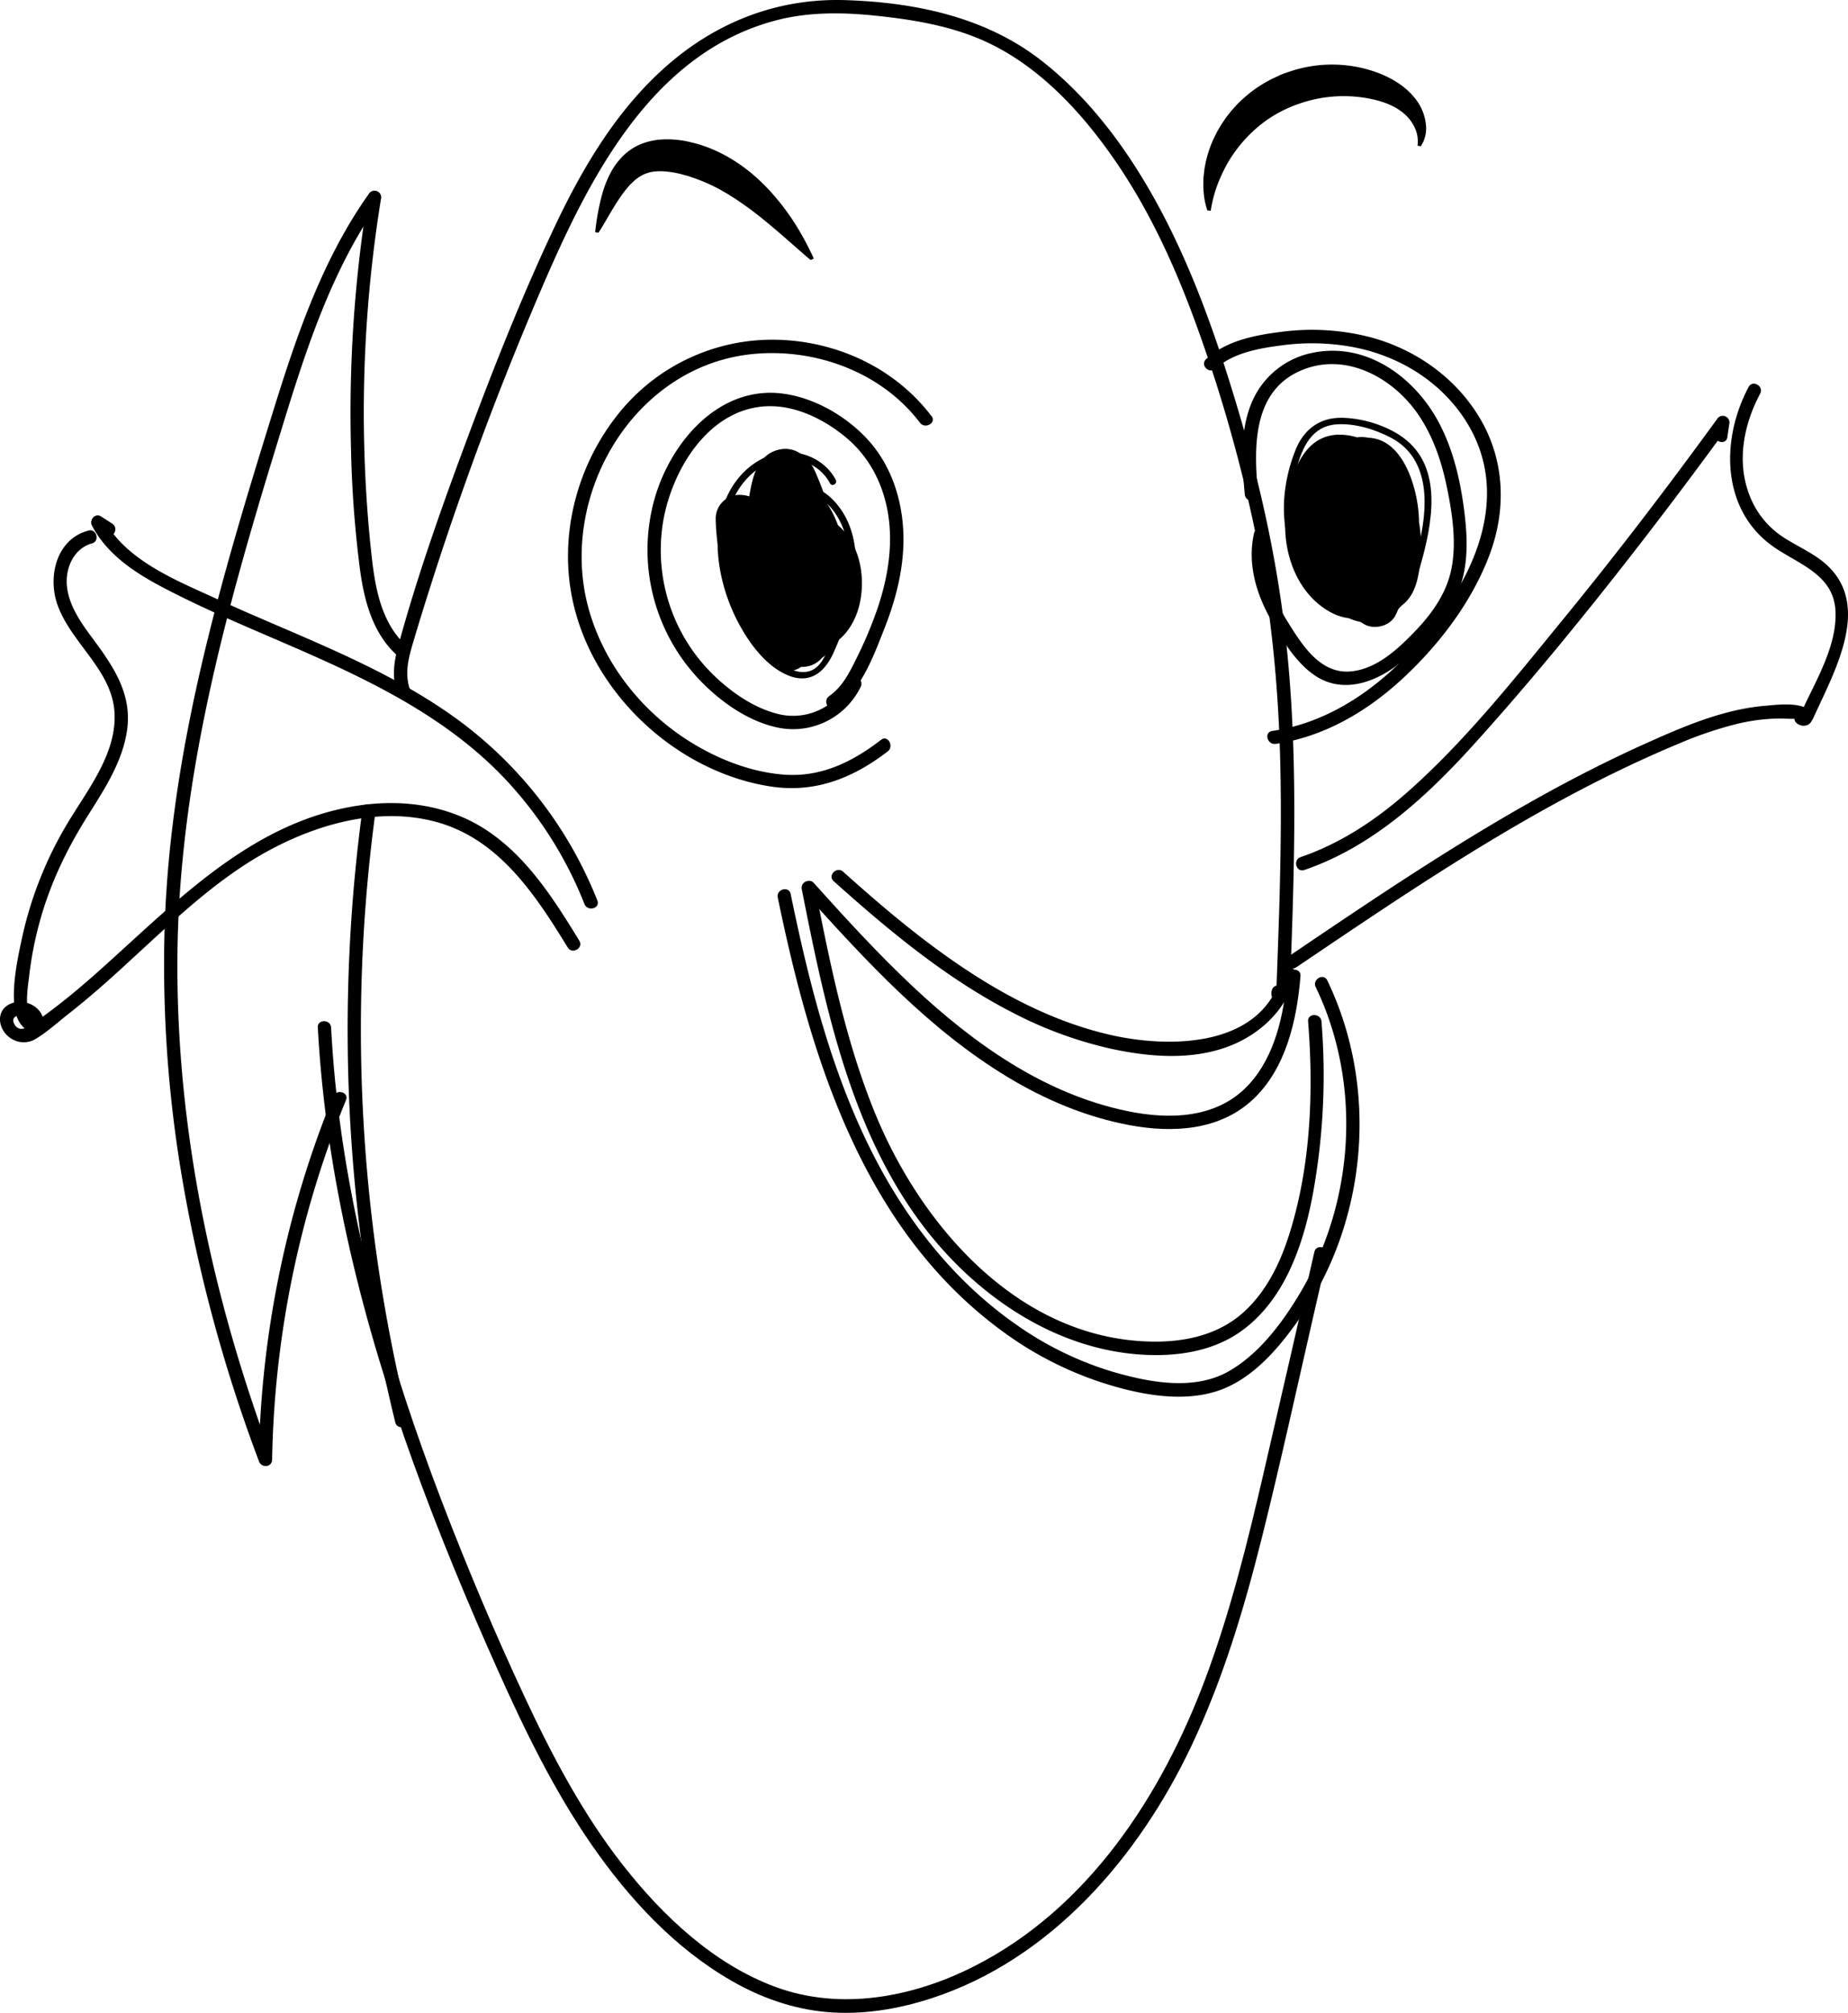 <svg xmlns="http://www.w3.org/2000/svg" viewBox="0 0 828.43 902.29"><title>Analitic</title><g id="Слой_2" data-name="Слой 2"><g id="Слой_1-2" data-name="Слой 1"><path d="M142.47,460.63c3.62,67.07,20.22,132.59,43,195.56,11.25,31.11,23.95,61.69,37.44,91.88,12.2,27.3,25.35,54.39,42.42,79,16.56,23.91,37.13,46.18,62.55,60.79,13,7.49,27.36,12.63,42.38,14,15.9,1.46,32.12-1.18,47.24-6.1,53.65-17.46,92.95-63.31,116.52-113,14.11-29.73,23.61-61.38,31.59-93.24,8.39-33.51,15.74-67.31,23.47-101L595,562.77c.86-3.76-4.92-5.37-5.79-1.6-7.6,33.14-15.14,66.3-22.83,99.42-7.17,30.92-14.82,61.85-25.94,91.63-19.66,52.62-52.73,103.54-104.28,129.44-27.18,13.65-59.29,19.73-88.48,9C320,880.46,297.11,858.83,279.22,836s-31.65-48.88-43.94-75.16C221.8,732,209.39,702.56,198,672.84c-23.14-60.58-41.39-123.58-47.77-188.3q-1.17-11.93-1.8-23.91c-.21-3.84-6.21-3.86-6,0Z"/><path d="M183.54,308.38c-2.35-7.59.05-15,2.24-22.36q3.58-12,7.39-23.87,7-22,14.72-43.71,15.92-44.94,34.74-88.76c21-48.81,49-105.64,105-120.48C362.16,5.35,377.33,5.46,392.2,7c15.48,1.59,31.35,4.11,45.84,10,25.76,10.49,46,32.08,61.53,54.56,15.94,23,27.59,48.77,37.08,75.06a682,682,0,0,1,25,86.85c7.46,34.46,11.16,69.42,12.17,104.64.51,17.55.43,35.11.06,52.66q-.28,13.67-.77,27.33-.23,6.82-.48,13.65l-.21,5.85-.15,3.9c-.61,2.33.49,3.91,3.28,4.72L573,447.71l.48,0c3.85.26,3.84-5.74,0-6l-.48,0a2.91,2.91,0,0,0-2.59,1.48c-1.48,3.13.67,7.25,4.49,6,5.34-1.77,3.58-12.32,3.74-16.44.63-17.23,1.21-34.47,1.45-51.72.5-34.73-.35-69.56-4.8-104-4.28-33.16-11.91-65.77-21.59-97.74-8.7-28.77-18.78-57.34-32.83-84-13.59-25.77-31.29-50.59-54.53-68.52C441.42,7.52,410,1.06,379.07.06c-29.35-.94-56,9-78.32,27.85-23.2,19.61-39.05,46.17-51.92,73.32C234.75,131,222.51,161.67,211,192.46c-11.94,31.89-23.57,64.3-32.51,97.17-1.83,6.73-2.81,13.56-.72,20.34,1.14,3.68,6.93,2.11,5.79-1.59Z"/><path d="M373.73,395c24.5,21.94,50.16,43.34,79.52,58.54a181.06,181.06,0,0,0,45.44,16.7c16.17,3.43,33.7,4.9,49.65-.34,15.27-5,28.48-16.69,32.34-32.67.9-3.76-4.88-5.36-5.79-1.6-8.24,34.14-50.53,34.51-77.83,28.1-29-6.79-55.16-21.93-78.88-39.55-14-10.4-27.23-21.8-40.21-33.43-2.87-2.57-7.13,1.66-4.24,4.25Z"/><path d="M359.42,398.58c12.25,62,26.27,129.36,75.24,173.71C455.29,591,481,604.51,509,607c15.14,1.35,31.44-.3,44.61-8.44,11.24-7,19.31-17.87,24.78-29.74,7-15.19,10.24-31.73,12.44-48.21a295.67,295.67,0,0,0,1.57-62.73c-.31-3.82-6.31-3.85-6,0,2.55,31.76,1.14,65.74-8.72,96.26-4.09,12.68-10.3,25.19-20.36,34.2-11.63,10.41-27.16,13.48-42.37,13-58.49-1.78-101.84-51.63-122.56-102.05C379,466.57,372,431.6,365.21,397c-.75-3.79-6.54-2.18-5.79,1.59Z"/><path d="M544.92,165.31c7.79-7.21,19.75-9.25,29.94-10.54a100.31,100.31,0,0,1,32.66,1c19.78,4,37.83,15,49,32,24.63,37.54-.22,80.72-28.12,108.45-16,15.87-35.56,28.11-58.11,31.44-3.81.56-2.19,6.35,1.59,5.79,21.63-3.19,40.87-14.47,56.76-29.15,16.49-15.24,31.15-34.46,39.09-55.59,7.67-20.42,6.86-42.55-4.45-61.45-10.85-18.14-28.91-30.8-49.22-36.17a105,105,0,0,0-39.6-2.35c-11.77,1.47-24.8,3.94-33.79,12.26-2.84,2.63,1.42,6.87,4.25,4.24Z"/><path d="M417.52,186.47C401.12,164.88,375,152.84,348,152.29A88.34,88.34,0,0,0,277,185.76c-17.34,21.77-25.53,50.52-21.26,78.12,4.32,27.86,21.21,52.73,43.76,69.22,13.59,9.94,29.73,17.06,46.45,19.51,19.65,2.89,36.58-3.92,52-15.79,3-2.32,0-7.54-3-5.18-12.83,9.9-26.89,16.83-43.49,15.59-14.23-1.07-28.32-6.44-40.49-13.74-22.45-13.47-40.13-35.33-47.12-60.71-13.89-50.42,20.14-109.08,74-114.12,27.91-2.61,57.36,8.19,74.56,30.84,2.3,3,7.52.05,5.18-3Z"/><path d="M541.24,94.31A33.62,33.62,0,0,1,539.5,85l-.07-1.2c0-.4,0-.79,0-1.19l.05-2.39c0-.8.14-1.59.22-2.39s.17-1.6.3-2.39a52,52,0,0,1,2.46-9.41,48.88,48.88,0,0,1,1.93-4.53l1.1-2.23c.38-.74.82-1.44,1.24-2.16.82-1.45,1.81-2.79,2.73-4.2.49-.68,1-1.32,1.55-2s1-1.31,1.62-1.94l1.69-1.9c.58-.62,1.21-1.19,1.82-1.79,1.21-1.2,2.56-2.26,3.85-3.39a59.6,59.6,0,0,1,8.59-5.67c1.49-.85,3.07-1.51,4.62-2.26s3.16-1.31,4.79-1.83a59.18,59.18,0,0,1,39.89.57,44.22,44.22,0,0,1,4.7,2.1,36.65,36.65,0,0,1,4.6,2.71,31.29,31.29,0,0,1,8,7.7,22,22,0,0,1,4,10.36,14.51,14.51,0,0,1-2.26,10l-1.48-.27a14.07,14.07,0,0,0-1.09-7.75,18.27,18.27,0,0,0-4.66-6.37c-4-3.58-9.22-5.55-14.53-6.71a60.4,60.4,0,0,0-32.37,1.89,58.42,58.42,0,0,0-14.63,7.26,60.63,60.63,0,0,0-12,11.11,63.38,63.38,0,0,0-4.82,6.66,64.15,64.15,0,0,0-3.85,7.29,59,59,0,0,0-4.74,15.79Z"/><path d="M363.45,116.56c-1.33-1-2.53-2.09-3.72-3.14s-2.4-2.06-3.53-3.1c-2.34-2-4.55-4-6.82-5.93-4.47-3.84-8.81-7.44-13.18-10.67-2.17-1.63-4.37-3.1-6.51-4.58-1.11-.67-2.22-1.34-3.26-2.06l-3.27-1.88A78,78,0,0,0,310,79.43a32,32,0,0,0-3.34-1,31.54,31.54,0,0,0-3.28-.83,45.54,45.54,0,0,0-6.06-.82,25.72,25.72,0,0,0-5.1.27c-.39.06-.76.15-1.14.24s-.72.29-1.14.38a7.61,7.61,0,0,0-1.17.45,6.84,6.84,0,0,0-1.18.59l-.6.33-.6.4a10.77,10.77,0,0,0-1.23.88c-.82.63-1.6,1.43-2.47,2.23a48,48,0,0,0-4.8,6.1c-1.59,2.29-3.1,4.82-4.67,7.47s-3.11,5.41-4.94,8.19l-1.48-.21a107.55,107.55,0,0,1,3.38-17.92,48.78,48.78,0,0,1,3.47-8.58A31.5,31.5,0,0,1,279.2,70a25,25,0,0,1,7.87-5.31,29.77,29.77,0,0,1,9.21-2.14,42.21,42.21,0,0,1,9.34.4,38.64,38.64,0,0,1,4.55.94,42.84,42.84,0,0,1,4.47,1.24C326.42,69,336.75,76.43,345,85.41a108.38,108.38,0,0,1,11.16,14.48,129.46,129.46,0,0,1,8.64,16Z"/><path d="M374.66,215.07c-4.26-8-13.05-12.62-22.08-12.31-9.28.32-17.58,5.92-22.89,13.29-13.06,18.14-8.39,45.23,1.61,63.67,4.85,8.95,12.05,18.76,21.68,22.89,9.81,4.21,16.57-1,20.6-9.85,9-19.83,17.16-50.06.35-68.18-7.35-7.92-20.08-11.42-29.74-5.5a18.5,18.5,0,0,0-7.1,23.42c.83,1.75,3.41.23,2.59-1.51-3.94-8.32,1.19-18.43,9.84-21,9.92-3,20,2.38,25.32,10.7,10.69,16.6,4.68,39.75-2.18,56.7-1.67,4.13-3.58,9.73-7.45,12.33-4.64,3.12-10.53.92-14.74-1.82-7.12-4.62-12.59-12.3-16.58-19.65-8.35-15.41-12.51-36.16-5.84-52.9,3.51-8.83,10.77-16.68,20.26-18.95,9.21-2.2,19.27,1.77,23.76,10.23.9,1.7,3.49.19,2.59-1.52Z"/><path d="M584.42,214.53c-.37,19.6-2.47,44.1,13.93,58.45,6.61,5.79,15.51,8.22,23.51,3.77,8.65-4.81,12.4-14.38,14.94-23.42,5.2-18.43,10.39-43.86-7.81-57.19-7.47-5.47-18.36-8.77-27.58-8.87-9.77-.12-16.79,5.15-20.47,14-8.21,19.9-8.68,47.48,10.29,61.37,1.56,1.14,3-1.46,1.51-2.59-15.79-11.56-16-32.72-11.48-50,2.48-9.51,6.75-19,17.83-19.82,8.14-.62,17.63,2.29,24.74,6.13,18,9.74,16.23,32.16,11.95,49.08-2.16,8.55-4.22,18.28-10.54,24.83-7.69,8-18.19,6.84-25.88-.51-14.61-14-12.29-37-11.94-55.32,0-1.93-3-1.93-3,0Z"/><path d="M584.63,390c31.58-10.79,56.11-34.09,78-58.45,25.5-28.4,49.64-58.08,73-88.26q20-25.89,39.26-52.38l-5.48-2.32-.86,5.79c-.56,3.78,5.22,5.41,5.79,1.6l.85-5.79a3,3,0,0,0-5.48-2.31c-22.23,30.58-45.18,60.63-69.12,89.89C678.78,304.42,656.83,332.16,631,355c-14.13,12.49-30,23.05-47.91,29.18-3.64,1.25-2.07,7,1.59,5.79Z"/><path d="M581.14,433.58c54.72-37,110-74.65,171.28-100.18a171.64,171.64,0,0,1,26-8.85,86.17,86.17,0,0,1,14.37-2.28c2.39-.16,4.8-.22,7.2-.14.93,0,11.64.61,10-1.64v3l.19-.41c1.61-3.48-3.56-6.53-5.18-3l-.19.41a3,3,0,0,0,0,3c2.37,3.18,8.22,2.11,7.48-2.48-1.13-7.06-15.66-5.07-20.36-4.7-19.12,1.5-37.11,9.27-54.41,17.05-36.07,16.21-70.21,36.36-103.42,57.75-18.83,12.14-37.39,24.7-55.95,37.26-3.18,2.16-.18,7.36,3,5.18Z"/><path d="M783.85,173.52c-12.76,24-12.26,56.16,12.39,72.4,11.39,7.51,25.89,12.2,26.59,28.17.69,15.6-9,31.29-15.24,45-1.59,3.49,3.58,6.55,5.18,3,10.26-22.62,28.62-54.35,1.5-72.48-5.24-3.51-11-6.1-16.2-9.72a39,39,0,0,1-13.61-17.43c-6.11-15.17-2.9-31.91,4.57-45.95,1.82-3.41-3.36-6.45-5.18-3Z"/><path d="M267.78,403.63a185,185,0,0,0-68.45-85.18c-31.62-21.5-68-34.25-102.52-50.15C78.73,260,56.2,251.15,46.42,232.57l-4.11,4.11,5,3.23c3.25,2.11,6.26-3.08,3-5.18l-5-3.23c-2.64-1.72-5.43,1.58-4.1,4.1C49.33,251,65.12,259.48,80.1,266.94c17.13,8.54,34.83,15.87,52.37,23.5,34.66,15.08,69.22,31.91,95.24,60.1A176.18,176.18,0,0,1,262,405.22c1.4,3.55,7.21,2,5.78-1.59Z"/><path d="M259.72,421.7c-11-17.94-22.68-36.51-40.31-48.7-17.19-11.89-38.34-15-58.72-11.91-45.64,6.84-78.59,40-111.26,69.54-10,9.1-20.28,18-31.33,25.85-2.79,2-9.25,8.15-11.89,2.1-2-4.66,7.65-4.61,7.32.49-.25,3.85,5.75,3.84,6,0,.47-7.3-8-11.77-14.4-9.32-7.71,3-6,12.5.25,16a10.25,10.25,0,0,0,10.06.26c5.07-2.89,10-7.36,14.59-11,10.45-8.14,20.28-17,30-26,19.31-17.72,38.6-36.26,62-48.57,21.79-11.48,48-18.53,72.47-12.29,28.84,7.37,45.36,32.7,60,56.55,2,3.28,7.21.27,5.18-3Z"/><path d="M39.5,237.87c-14.3,3.88-18.2,20.69-13.72,33.27,6.12,17.17,24.34,29.09,25.54,48.11,1.14,18.19-11.77,34.39-20.66,49.11A170.41,170.41,0,0,0,9.83,420.62c-2,9.23-4.15,19.7-3.49,29.18.43,6.26,3.09,12.61,10,13.19,3.85.32,3.83-5.68,0-6-6.41-.54-3.72-15.34-3.33-18.94a161.42,161.42,0,0,1,4.91-25.31c4.49-16.27,11.63-31.3,20.51-45.61C46.15,354.74,55,341.84,57,327c2.15-15.89-6-28-15-40.18-5.44-7.31-11.54-15.62-12.07-25.07-.43-7.66,3.43-16,11.25-18.14,3.72-1,2.14-6.79-1.59-5.78Z"/><path d="M182.37,289.66c-11.07-9.91-14-25-15.62-39.13-2-17.51-3.13-35.15-3.52-52.77a597.29,597.29,0,0,1,7.53-108.43A3,3,0,0,0,165.27,87c-20.79,29.32-32.37,63.64-42.93,97.65-11.74,37.77-23.25,75.67-32.18,114.21-8.81,38-15,76.71-16.32,115.76a568.87,568.87,0,0,0,7.93,114.2A687.8,687.8,0,0,0,116.1,655.05c1.14,3.07,5.83,2.76,5.89-.79A447,447,0,0,1,155.1,493.1c1.46-3.57-4.35-5.13-5.79-1.6A451.79,451.79,0,0,0,116,654.26l5.9-.8C95.21,582,79,506.09,79.53,429.56c.5-78.3,21.12-153.88,43.93-228.2,11.83-38.53,23.41-78.05,47-111.32L165,87.73a605.94,605.94,0,0,0-7.64,113.91,499.68,499.68,0,0,0,4.08,54.11c1.94,14,5.8,28.39,16.72,38.15,2.87,2.57,7.12-1.66,4.24-4.24Z"/><path d="M162.49,362.7a738.76,738.76,0,0,0,2.38,214q4.88,30.71,12.34,60.89c.92,3.75,6.71,2.16,5.78-1.59a730.61,730.61,0,0,1-20.33-210.67q1.51-30.63,5.61-61.06c.51-3.78-5.27-5.41-5.78-1.6Z"/><path d="M627.82,232.69c-.42-16.1-5-35-23.85-37.6-20.76-2.9-26.44,20.27-27.71,36.31-1.3,16.32,5.1,34.76,20.17,43,8.86,4.84,17.81,3.38,23.49-5.25a52.85,52.85,0,0,0,7.77-20.78,60.92,60.92,0,0,0-13.43-49c-2.38-2.87-6.82-3.54-10.22-2.7-16.56,4.05-13.54,26.3-11.69,38.91,1.93,13.14,7.84,27.35,19.95,34.22,8.13,4.61,17.51.88,21.06-7.45,2.87-6.77,2.57-15.54,2-22.74-1.41-16.84-9.25-32.06-25.71-38.23-5.7-2.13-11,2.45-12.91,7.34a58.11,58.11,0,0,0-.57,39.8A59.28,59.28,0,0,0,606.6,267c5.81,6.94,16.32,10,23.42,3,5.25-5.13,6.21-13.3,6.81-20.25a64.13,64.13,0,0,0-2.05-21.8c-3.39-12.69-13.89-34.16-30.54-26.7-25.91,11.61-5.8,82.14,19.31,67.91,6.66-3.77,9.43-12.77,11-19.8a63.54,63.54,0,0,0,1.11-22c-1.71-13.54-9.21-34.35-26.8-30.74-16.79,3.45-20.72,27.61-20.2,41.78.61,16.63,8.31,32.18,22.54,41.2,4.56,2.89,11.9,1.19,14.37-3.77,9.94-20,5.24-43.89-12.79-57.53-9-6.84-23.47-11.79-30,.95-4.61,9-2,21.24,2.15,29.87,4.26,8.83,13.69,19.3,24.14,20,12.52.81,17.57-11,18-21.6.73-17.69-6.37-56.33-32.38-49.18a16.7,16.7,0,0,0-11.4,10.3c-2.27,6.24-.87,12.36,1.58,18.32,4.12,10,10.36,20,18.9,26.81,9.38,7.48,24,7.13,28.16-5.93,3.09-9.77.92-21.46-3-30.61-3.89-9-12.71-22.93-24.29-20.39s-15.35,17.79-16.11,28c-.78,10.42,2.2,22.32,9.66,29.94,8.23,8.4,21.63,10.1,29.62.44,7.79-9.4,6.54-24.89,3.65-35.95-3-11.61-11.59-27.07-26.13-22.57-6.68,2.07-9.16,10.17-10.61,16.35a53.62,53.62,0,0,0-1.3,16.75,55.24,55.24,0,0,0,13.27,31.55c3.68,4.32,11.06,3.78,14.85,0,4.28-4.28,3.68-10.52,0-14.85a32.67,32.67,0,0,1-4.35-34.37L610.87,217q-4-2.07-3.2-.57l.18.12c-.11.46,1.41,2.55,1.71,3.26a39.73,39.73,0,0,1,2.69,10.33,32.25,32.25,0,0,1,0,9.66,13.89,13.89,0,0,0-.29,1.54c-1,1.52-.91,1.59.17.21a5.9,5.9,0,0,1,1.76-.51c0-.23-1.82-2.18-2.24-3a21.69,21.69,0,0,1-2.14-7.31,26.51,26.51,0,0,1,.29-7.85,27,27,0,0,1,1.31-4.65,5.29,5.29,0,0,1,.49-1.21c1.35-2,.87-2-1.41.12H604.6q-3-2.13-.52.05l1.07,1.14a26.26,26.26,0,0,1,2.13,2.81,29,29,0,0,1,3.74,8.1,28.24,28.24,0,0,1,1.18,8c0,.87-.52,3.23-.18,3.89-.14-.26,6-2.25,5.67-3,.36.78-1.84-1.55-1.73-1.45a38.27,38.27,0,0,1-4-4.29,52.91,52.91,0,0,1-5-7.48,69.39,69.39,0,0,1-3.67-8.17c-1.18-2.89.78-.32-2.18,1.47l-2,.5c1.34,0,1.6,0,.78.05,1.29,3.21,3.72,8.69,4.72,13.14A56.36,56.36,0,0,1,606,242c.08,1.87.05,3.72,0,5.58a17.35,17.35,0,0,1-.34,2.82,57.41,57.41,0,0,1,5.77-2c0,.09-2.46-1.66-2.49-1.69a20.23,20.23,0,0,1-4.64-5.57,21,21,0,0,1-2.68-7.45,18.21,18.21,0,0,1-.18-2.87c0-4.63.87.27-2.94.91H593c14.74,2.26,20.4,21.66,14.46,33.6l14.37-3.76c-13.7-8.68-15.23-29.8-8.58-43.22,0,0,.69-1.48.55-1.17.8-1.8,1-.08-.57,0-.14,0-3.36-.09-3-.65,0,0,1,1,1,1.11a36.51,36.51,0,0,1,3.65,11.21c1.22,7.82.45,18.71-4.5,25.24l3.77-3.77h5.7c1.27.9,1.6,1.21,1,.92-.59-.91-1.16-1.84-1.69-2.78a39.61,39.61,0,0,1-2.21-4.36,46.57,46.57,0,0,1-2.79-9.9,45,45,0,0,1-.41-10.18c.08-1.49.64-3.07.69-4.51-.45.43-.31.12.44-.93-2.06,2.34-4.08,3-6.05,1.94q-1.42-.76.48.84a4.7,4.7,0,0,0,1,1.7,34.36,34.36,0,0,1,2.41,4.72,46,46,0,0,1,3,10.73,45.51,45.51,0,0,1,.29,10.5,34.45,34.45,0,0,1-.68,4.63c-.89,4-1.38,1.81.66.82l5.3-1.43q3.3,2.14.76-.19a7.29,7.29,0,0,1-1.13-1.5,36.59,36.59,0,0,1-3.08-5.23,38.45,38.45,0,0,1-3.32-10.41,39.41,39.41,0,0,1,2.55-21.3L604,221.66c5.59,2.1,8.34,8.46,9.61,13.8a46.74,46.74,0,0,1,.91,11.26q0,3.56-.31,7.1c.14-.89.07-.68-.21.64a5.14,5.14,0,0,1,3.17-3.14h5.59c-1.71-.25-4.38-3.7-5.69-6a36.43,36.43,0,0,1-3.78-11.08,71,71,0,0,1-1.2-11.45A50.41,50.41,0,0,1,612,216c0-.13.06-1.87.12-.87.53-1.45.47-1.54-.18-.29a4,4,0,0,1-2.36,2.15l-10.21-2.7c6.33,7.61,8.86,18,8.05,27.71A35.68,35.68,0,0,1,603.28,256l-.72,1.27q-2.94,3.93,4.49-.93c-.32-.51-1.31-.85-1.87-1.26a16.62,16.62,0,0,1-4.16-4.6c-6.67-10.63-3.39-22.88-.33-34.09.06-.22.15-.5.23-.71-.3.74-1.09-.53.44.07-1.23-.48,1.48.72.66.3a4.37,4.37,0,0,1,1.94,1.45c2.93,3.29,2.74,10.6,2.86,15.16.34,13.49,21.34,13.54,21,0Z"/><path d="M370.35,240.82c-2.38-6.7-5.65-13.77-10.79-18.85-6.58-6.5-17.9-7.09-23,1.6-3.06,5.23-3.24,13-3.28,18.91a74.87,74.87,0,0,0,3.17,22c3.44,11.36,11.59,31.11,26.1,30.81,18.06-.38,15.35-26.64,14.29-38.91a138.33,138.33,0,0,0-11.47-45.1c-3.08-6.83-9.47-11.93-17.35-9.41-8.57,2.75-10.65,12-12,19.78a146.62,146.62,0,0,0-.76,46.37c1.67,11.72,6.93,27.05,20,30.36,19,4.81,20.76-22.35,20-34.81-.92-14.57-6-28.84-17-38.86-6.3-5.77-14.54-2.69-17.55,4.63A55.92,55.92,0,0,0,338.82,265c2.88,10.44,10.92,28,24.66,23.87,11.38-3.42,13.58-21.34,13-31.31A54.53,54.53,0,0,0,364.32,226c-4.09-5-9.66-9.42-16.53-8.45-8.4,1.19-11.36,8.44-12.51,15.85a64.54,64.54,0,0,0,5,36.57c2.15,4.8,4.92,9.87,9,13.33a15.15,15.15,0,0,0,20.35-.66c9.17-8.49,9.18-24.95,6.44-36.15-3-12.19-15.09-27.06-29-18.39-11.09,6.92-12.2,24-9.93,35.51s9.81,23.55,21.84,26.82c13.86,3.76,23.75-7.54,26.45-20,2.63-12.18,0-26.65-9.84-35.06-10.17-8.73-25.66-7.73-32.26,4.83-5,9.58-4.25,22.92-1,33,3.58,11,16.64,28.07,28.83,15.24,4.73-5,6.58-13.25,7.58-19.83a68.19,68.19,0,0,0-.18-22.13c-2.13-12.45-9.63-32.69-25.92-28.89-17.46,4.08-14.31,26.45-12.36,39.57s5.06,30.18,17.06,38.05c5.33,3.49,14.24.24,15.43-6.28,4.15-22.76-2.67-46.18-19.35-62.46-5.33-5.19-12.41-3.19-16.5,2.13-15.7,20.44-7.81,51.49,15.41,62.34,6.54,3.06,12.89.47,15.43-6.27a50,50,0,0,0-.34-35c-4.14-10.7-13.92-26.12-26.83-26.69-17.86-.78-18.65,22.7-16.26,35,2.78,14.31,11.36,26.46,19.86,37.93,7.18,9.71,21.12,3.92,19.19-8.09a204.9,204.9,0,0,0-9.51-37c-3.9-10.77-8.36-29-22.53-29a10.64,10.64,0,0,0-10.5,10.5A87.23,87.23,0,0,0,342,288.34c3.68,4.32,11.07,3.78,14.85,0,4.28-4.28,3.69-10.52,0-14.85a64.47,64.47,0,0,1-15.09-41.29l-10.5,10.5-.52.06-4.63-2.7c2.46,1.94,3.6,6.43,4.82,9.44q2.91,7.17,5.24,14.56a206.13,206.13,0,0,1,6.88,29.23l19.19-8.1c-5.5-7.43-11.46-15.07-15-23.68a40,40,0,0,1-3-11.66,28.37,28.37,0,0,1,0-5.9,22.19,22.19,0,0,1,.72-3q-11,.71-5.95,3.42c1.68,2.33,4.09,4,5.67,6.47a32.2,32.2,0,0,1,4,9A30.63,30.63,0,0,1,347.46,279l15.42-6.28c-13.79-6.44-17.07-21.63-7.87-33.61l-16.49,2.12c11,10.77,16.75,26.69,14,42L367.89,277c-1.95-1.28-2.78-5.7-3.4-7.72a119.15,119.15,0,0,1-3.1-12.38,95.45,95.45,0,0,1-1.48-11.67,56.1,56.1,0,0,1-.23-7.1c.19-3.07.35-1.21-3.11-.89-3.95.35-3-.53-2.41,1.55.47,1.71,1.58,3.42,2.14,5.14a43.71,43.71,0,0,1,2.17,10.22,47.44,47.44,0,0,1-.29,10.45c-.37,2.52-1.18,8.3-2.92,9.77l4.63-2.7-1.23.37h5.58c2.45.46,1.28,1.81.32-.36-.42-.94-1.12-1.78-1.54-2.74a28.41,28.41,0,0,1-1.94-8.17,35.09,35.09,0,0,1-.15-7.64c-.09.67.52-3.16.55-2.43q-.5.57.54-1a.57.57,0,0,1-.25.3.58.58,0,0,0-.18.17c-1.88-.16-2.23-.11-1,.16-.3-.66,2.81,2.4,1.75,1.32a11.67,11.67,0,0,1,2.71,5.95,19.59,19.59,0,0,1,.14,7.24c-.06.35-2.16,6.37-2.38,6.1-1.2-1.56,1.69-.46,1.77-.75a6.94,6.94,0,0,1-1.39-.61,14.2,14.2,0,0,1-4-5.24,24.19,24.19,0,0,1-2-8.41c-.18-3.11.74-5.6.94-8.58-.1,1.56.66-1.64.6-1.87q-5.49,3.44-5.59.54l.95,1c.15,2.06,1.7,4.55,2.08,6.73a29.19,29.19,0,0,1,.1,9.42,34.25,34.25,0,0,0-.83,3.61c-.07,2.81-1-.06.77-.33h5.58a1.8,1.8,0,0,1,1.38,1.38c-.61-.88-1.2-1.79-1.76-2.71a39,39,0,0,1-5.14-13.23,40.52,40.52,0,0,1-.83-9.26,37.34,37.34,0,0,1,.31-4.84c.28-1.91,2.22-4.67-.28-2.05l-4.64,2.7q-6.45-2.55-3.22.2a5.81,5.81,0,0,0,1.14,1.23,33.91,33.91,0,0,1,6.42,14.71c1,5.63.76,13.59-2.57,18.22l3.77-3.77.39-.17h5.58c1.14,1.06,1.59,1.26,1.34.59-.56-.85-1.09-1.73-1.59-2.62s-1.1-2-1.54-3a36.86,36.86,0,0,1-2.48-9.1A38.08,38.08,0,0,1,361,235l-17.54,4.64c6,5.46,9.2,12.42,10.46,20.37a53.76,53.76,0,0,1,.38,11.62,48.84,48.84,0,0,1-.55,5.12c-.16.94-.35,1.89-.56,2.82a18,18,0,0,1-.5,2c-.35,1.15-.19.84.48-1l4.64-2.7c5.61-2,3,1.8,2.26-.75.14.47-.83-1.19-.73-1a19.11,19.11,0,0,1-2.27-5.71,78.82,78.82,0,0,1-2.18-16.26,131.08,131.08,0,0,1,.34-18.59c.28-3.09.7-6.15,1.26-9.2.27-1.52.56-3.05.91-4.56l.41-1.82q1.77-4.59-4.82,2.38l-5.3-1.44,1.15.73L345,217.89c3,3.92,4.4,9.48,5.85,14.13a126.43,126.43,0,0,1,4,16.54,106.48,106.48,0,0,1,1.42,15q.14,4.49,0,9c-.07,1.63.3,4.82-.56,6.07l3.77-3.77,5.82.42-1-1a7.56,7.56,0,0,0-1.08-1.63,52.3,52.3,0,0,1-7.48-17.6c-1.68-7.08-2.73-16.45.1-23.36l-2.7,4.63-.29.2-5.29,1.44c-1.09,0-2.31-1.44-2.48-.89s2,3.05,2.31,3.5a32.06,32.06,0,0,1,2.78,5.86c1.89,5.35,7.17,8.92,12.92,7.34,5.17-1.42,9.23-7.55,7.33-12.92Z"/><path d="M374.76,317.19c11.42-7.91,16.93-23.33,21.82-35.76,5.74-14.57,9.49-30.33,8.17-46.08-1.15-13.86-6-27.41-15.35-37.85-9.56-10.63-23.73-19-38-21-28.9-4.07-50.7,21.58-57.94,47a84.36,84.36,0,0,0,18.43,79.41c9.8,10.87,23.85,21.18,38.6,23.56a33.69,33.69,0,0,0,35.36-18.64c1.66-3.46-3.51-6.51-5.18-3a27.74,27.74,0,0,1-31.08,15.4c-11.42-2.58-22.17-10.14-30.35-18.27a78.07,78.07,0,0,1-21.9-68.57c4-22.73,20-49.65,45.62-51.25,13.29-.84,26.74,5.86,36.67,14.28,9.7,8.24,15.66,19.37,18.1,31.8,2.89,14.7.52,29.82-4.15,43.9A181.06,181.06,0,0,1,384,295c-3.1,6.31-6.34,12.88-12.27,17-3.15,2.19-.16,7.39,3,5.18Z"/><path d="M564,221.66c-1.83-19.59-3.05-45,17.92-55,20.15-9.57,42.14,2.06,53.81,19.1,6.47,9.44,10.28,20.36,12.64,31.5,2.52,11.82,4.62,25.08,2.4,37.1-2,10.92-8.41,20.18-15.94,28.08-7.67,8.05-17.24,17.2-28.81,18.48-14,1.55-22.16-11.6-28.65-22-7.15-11.42-12.44-24.61-9.45-38.23.83-3.76-5-5.37-5.78-1.59-2.89,13.16.66,26,7,37.62,5.44,10,13.38,23.48,24.28,28.27,11.7,5.15,24.42-.17,33.8-7.5,9.63-7.52,18.87-17,24.54-27.93,6.69-12.91,6.4-26.89,4.58-41-1.73-13.31-4.79-26.55-11-38.53-10.69-20.6-32.25-36.64-56.34-32a37.5,37.5,0,0,0-27.7,22c-5.62,13-4.57,27.82-3.28,41.59.35,3.81,6.36,3.85,6,0Z"/><path d="M348.66,402.31c14.86,72.12,38.19,148.3,100.13,194a158.25,158.25,0,0,0,43.33,22.81c16.37,5.5,36.47,9.91,53.37,4.47,15.9-5.11,27.89-19.38,37.13-32.64a148.61,148.61,0,0,0,20.82-44.13C613.59,511.4,611,472.74,595,439.47c-1.67-3.48-6.85-.44-5.18,3,13.66,28.4,16.95,61.13,10.52,91.89a146.67,146.67,0,0,1-16.53,43.52c-8,13.79-18.85,28.73-32.94,36.77-15.6,8.9-35.77,5-52.13.22a149.41,149.41,0,0,1-42.58-20.69C429,575.43,407.93,549.09,392.71,520c-19.46-37.22-29.84-78.35-38.26-119.25-.78-3.78-6.57-2.18-5.79,1.59Z"/><path d="M360.74,400.26c27.38,30.42,55.79,61.34,91.16,82.65,16.86,10.17,35.37,17.93,54.79,21.5,19.08,3.5,40,2.37,54.89-11.49s19.83-35.75,21.41-55.39c.31-3.85-5.69-3.83-6,0-1.37,17-5.29,35.76-17.24,48.7C545.68,501.48,524.18,502,505.15,498c-37.07-7.73-68.63-30.18-95.8-55.66C393.75,427.7,379.29,411.91,365,396c-2.59-2.87-6.82,1.38-4.24,4.25Z"/></g></g></svg>